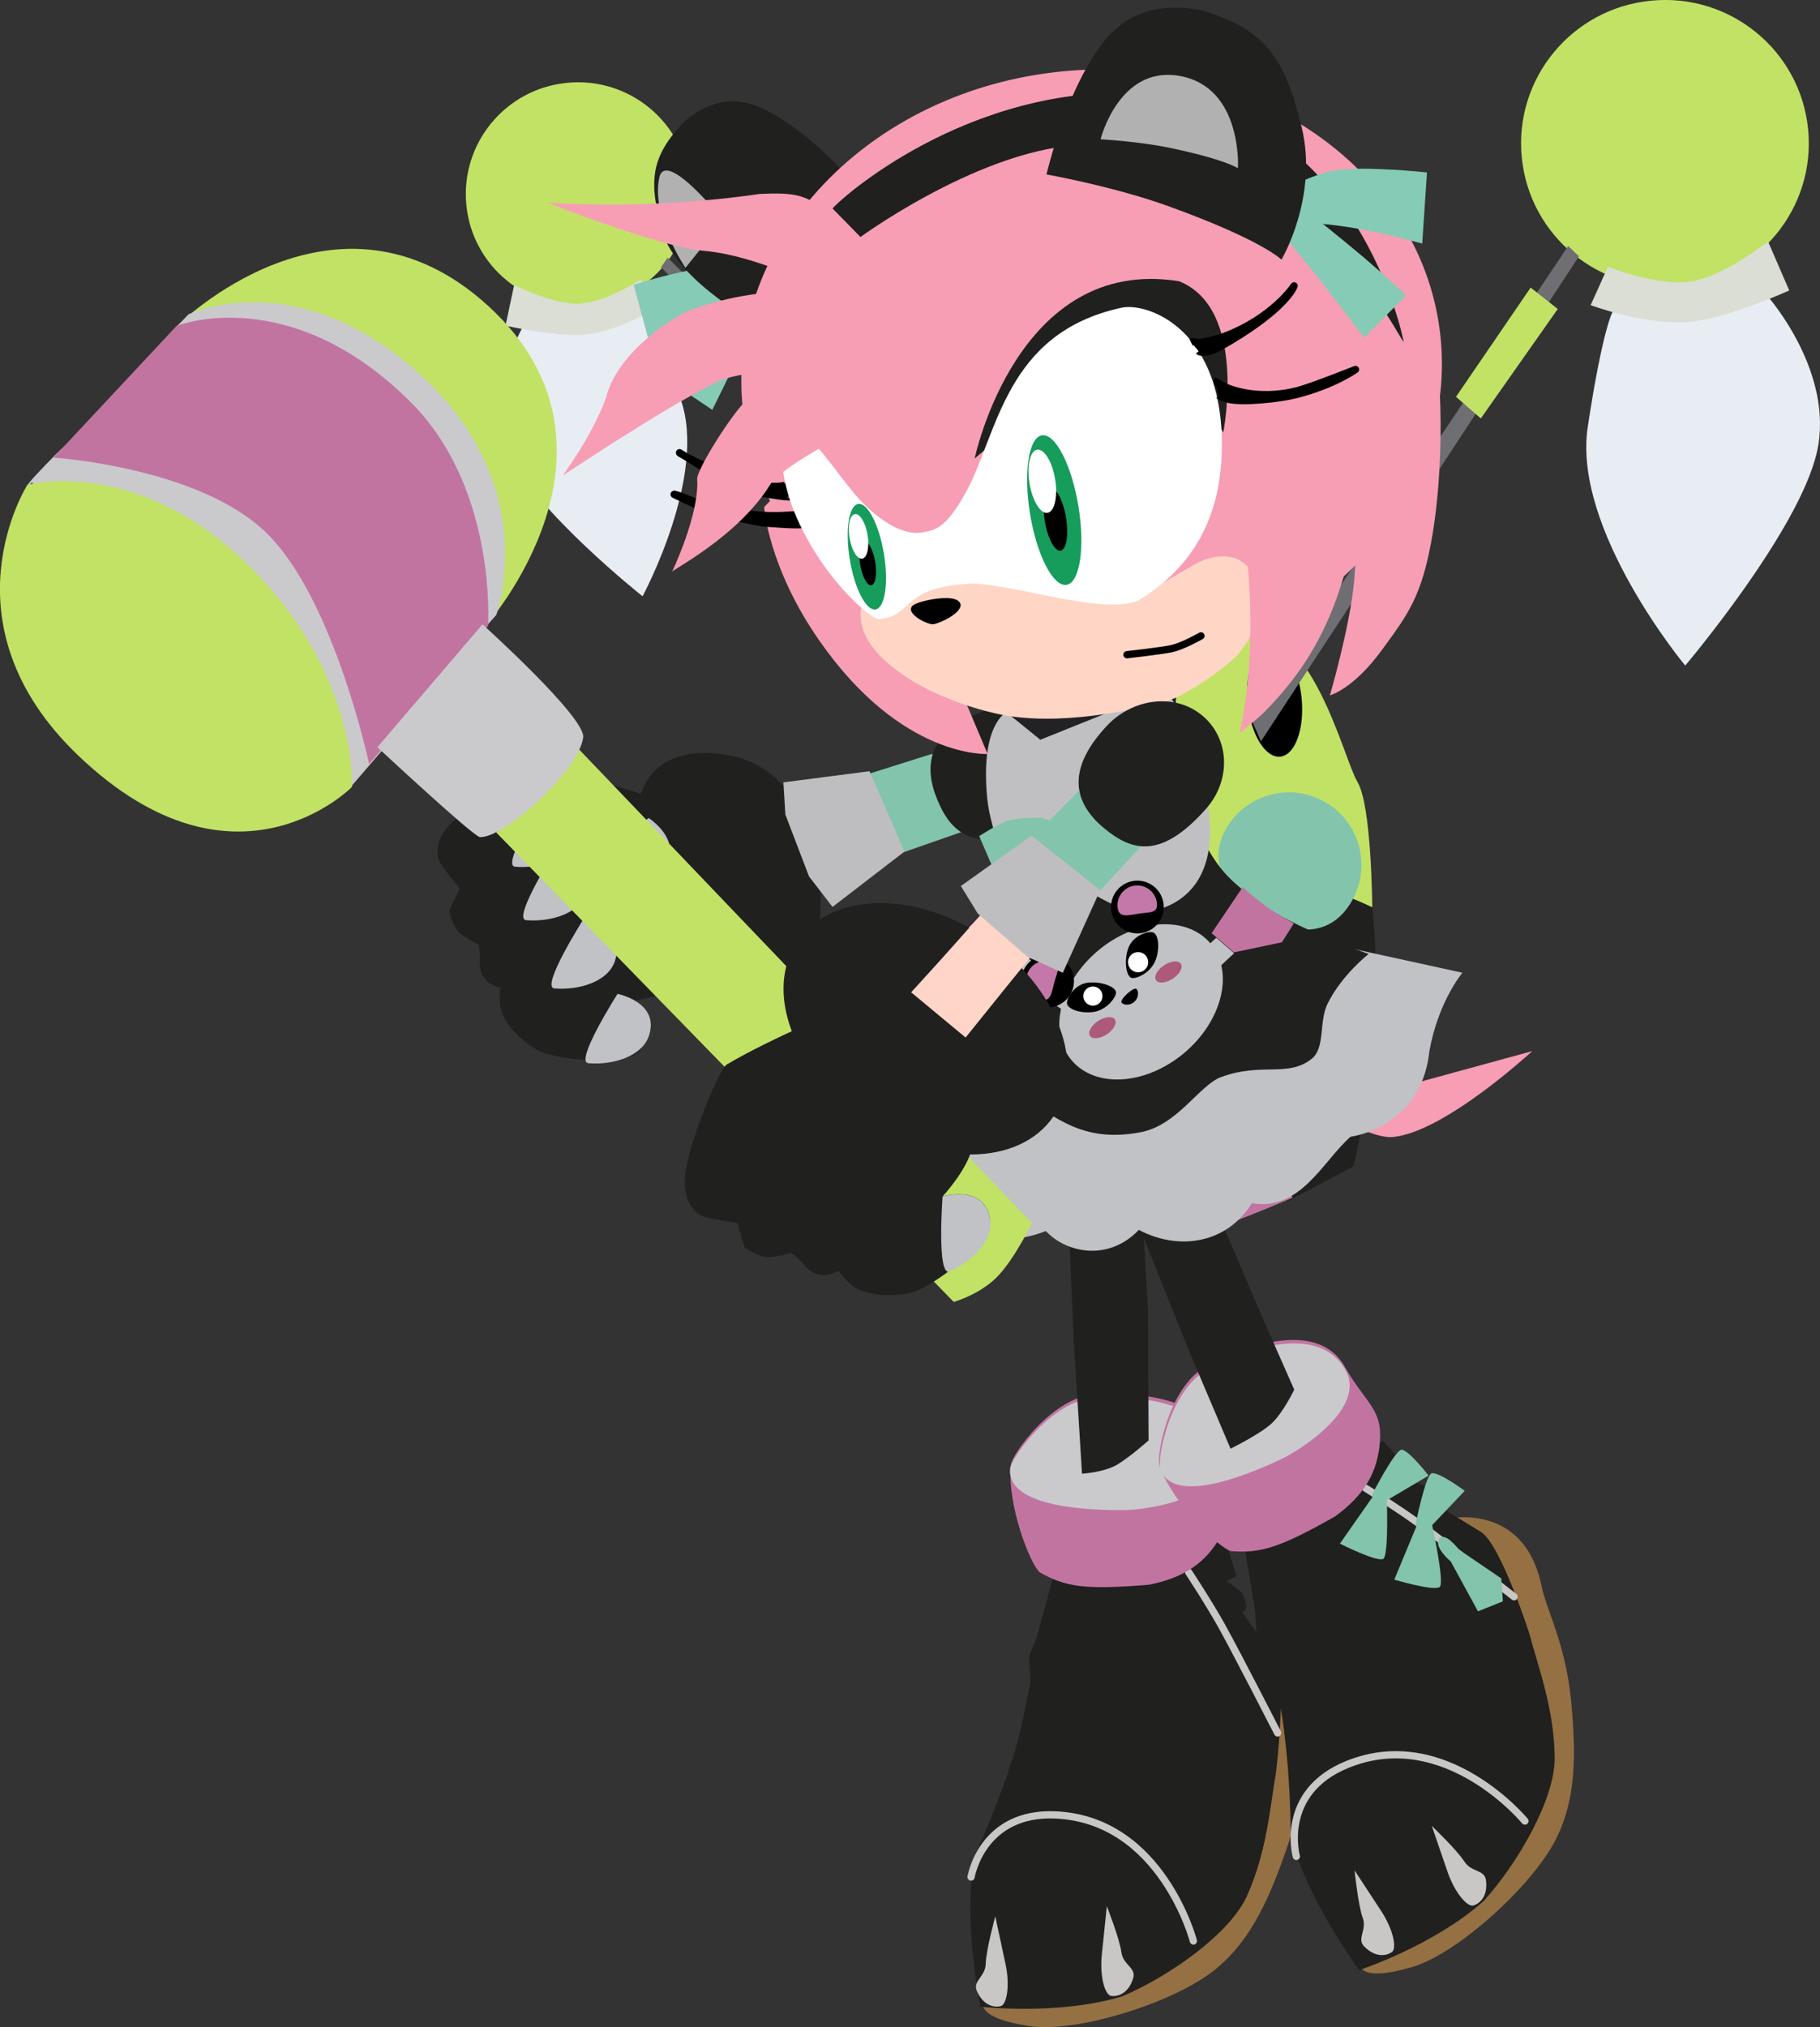 <svg version="1.1" xmlns="http://www.w3.org/2000/svg" xmlns:xlink="http://www.w3.org/1999/xlink" width="31.369" height="34.923" viewBox="0,0,31.369,34.923"><rect x="0" y="0" width="31.369" height="34.923" fill="#333333" stroke="none"/><g transform="translate(-221.611,-165.42)"><g data-paper-data="{&quot;isPaintingLayer&quot;:true}" fill-rule="nonzero" stroke-miterlimit="10" stroke-dasharray="" stroke-dashoffset="0" style="mix-blend-mode: normal"><g stroke-linejoin="miter"><path d="M239.835,199.854c0,0 1.956,-0.964 2.785,-1.596c0.672,-0.512 0.503,-4.695 0.503,-4.695c0,0 1.362,0.263 1.017,1.746c-0.097,0.417 -0.046,1.079 -0.36,1.98c-0.314,0.901 -0.667,1.698 -1.401,2.19c-0.735,0.493 -2.188,0.942 -2.975,0.852c-1.094,-0.152 -0.824,-0.476 -0.824,-0.476z" fill="#947043" stroke="none" stroke-width="0" stroke-linecap="butt"/><path d="M239.76,192.602l2.948,-0.72l0.215,0.689l-0.172,0.088c0,0 0.248,0.16 0.28,0.23c0.14,0.305 -0.01,0.299 -0.01,0.299c0,0 0.347,0.503 0.562,0.834c0.215,0.331 0.027,1.905 0.016,1.966c-0.094,0.523 -0.149,1.333 -0.498,2.099c-0.294,0.646 -1.328,1.375 -2.143,1.723c-1.11,0.337 -2.448,0.18 -2.448,0.18c0,0 -0.324,-1.568 -0.089,-2.614c0.405,-0.921 0.545,-1.362 0.677,-1.772c0.108,-0.333 0.277,-1.223 0.277,-1.223l-0.028,-0.421l0.133,-0.337z" fill="#20201f" stroke="none" stroke-width="0" stroke-linecap="butt"/><path d="M242.098,192.505c0,0 0.343,0.519 0.568,0.923c0.285,0.513 0.966,1.846 0.966,1.846" fill="none" stroke="#c8c7c6" stroke-width="0.125" stroke-linecap="round"/><path d="M242.647,190.444c0.065,0.741 0.281,0.931 0.017,1.418c-0.264,0.487 -0.655,0.742 -1.251,0.859c-1.095,0.09 -1.432,0.041 -1.882,-0.214c-0.164,-0.143 -0.562,-1.151 -0.498,-1.848c0.017,-0.183 0.717,-1.177 1.464,-1.221c0.746,-0.044 2.069,0.074 2.15,1.006z" fill="#c274a1" stroke="none" stroke-width="0" stroke-linecap="butt"/><path d="M242.635,190.505c0.065,0.741 -1.261,0.927 -1.647,0.93c-0.471,0.004 -2.031,-0.017 -1.967,-0.715c0.017,-0.183 0.717,-1.177 1.464,-1.221c0.746,-0.044 2.069,0.074 2.15,1.006z" fill="#cacacd" stroke="none" stroke-width="0" stroke-linecap="butt"/><path d="M240.938,199.048c0.03,0.229 0.262,0.269 0.204,0.453c-0.097,0.309 -0.32,0.315 -0.384,0.303c-0.101,-0.021 -0.196,-0.329 -0.156,-0.715c0.04,-0.386 0.086,-0.83 0.086,-0.83c0,0 0.22,0.559 0.25,0.789z" fill="#c8c7c6" stroke="none" stroke-width="0" stroke-linecap="butt"/><path d="M238.348,197.756c0,0 0.186,-1.131 1.465,-1.069c1.822,0.088 2.367,2.171 2.367,2.171" fill="none" stroke="#c8c7c6" stroke-width="0.125" stroke-linecap="round"/><path d="M238.766,198.436c0,0 0.094,0.436 0.175,0.816c0.082,0.38 0.021,0.696 -0.078,0.727c-0.062,0.02 -0.285,0.037 -0.415,-0.259c-0.077,-0.177 0.148,-0.242 0.153,-0.473c0.005,-0.231 0.164,-0.811 0.164,-0.811z" data-paper-data="{&quot;index&quot;:null}" fill="#c8c7c6" stroke="none" stroke-width="0" stroke-linecap="butt"/></g><path d="M241.2,184.53l0.197,3.458l0.011,2.246c0,0 -0.316,0.283 -0.542,0.418c-0.226,0.134 -0.606,0.156 -0.606,0.156l-0.142,-2.3l-0.165,-3.744z" fill="#20201f" stroke="none" stroke-width="0" stroke-linecap="butt" stroke-linejoin="miter"/><g stroke-linejoin="miter"><path d="M246.184,198.68c0,0 1.37,-1.696 1.857,-2.618c0.395,-0.747 -1.515,-4.472 -1.515,-4.472c0,0 1.347,-0.333 1.656,1.157c0.087,0.419 0.412,0.999 0.505,1.948c0.093,0.95 0.108,1.821 -0.352,2.576c-0.46,0.756 -1.59,1.773 -2.342,2.023c-1.056,0.322 -0.947,-0.086 -0.947,-0.086l1.138,-0.528z" fill="#947043" stroke="none" stroke-width="0" stroke-linecap="butt"/><path d="M243.071,192.131l2.373,-1.891l0.485,0.535l-0.119,0.152c0,0 0.292,0.041 0.351,0.091c0.255,0.219 0.117,0.275 0.117,0.275c0,0 0.526,0.31 0.86,0.52c0.334,0.21 0.825,1.718 0.84,1.777c0.134,0.514 0.424,1.272 0.429,2.114c0.004,0.709 -0.628,1.805 -1.222,2.464c-0.866,0.772 -2.146,1.192 -2.146,1.192c0,0 -0.952,-1.287 -1.179,-2.335c-0.019,-1.006 -0.078,-1.465 -0.13,-1.892c-0.042,-0.347 -0.263,-1.226 -0.263,-1.226l-0.202,-0.37l-0.021,-0.361z" fill="#20201f" stroke="none" stroke-width="0" stroke-linecap="butt"/><path d="M245.152,191.06c0,0 0.529,0.327 0.903,0.599c0.474,0.345 1.652,1.269 1.652,1.269" fill="none" stroke="#c8c7c6" stroke-width="0.125" stroke-linecap="round"/><path d="M244.785,188.959c0.37,0.645 0.646,0.727 0.611,1.28c-0.035,0.553 -0.283,0.948 -0.774,1.305c-0.956,0.541 -1.282,0.639 -1.798,0.597c-0.209,-0.061 -0.993,-0.808 -1.228,-1.468c-0.062,-0.173 0.157,-1.369 0.816,-1.723c0.659,-0.354 1.909,-0.801 2.374,0.01z" fill="#c274a1" stroke="none" stroke-width="0" stroke-linecap="butt"/><path d="M244.8,189.02c0.37,0.645 -0.755,1.371 -1.104,1.536c-0.426,0.202 -1.85,0.837 -2.085,0.177c-0.062,-0.173 0.157,-1.369 0.816,-1.723c0.659,-0.354 1.909,-0.801 2.374,0.01z" fill="#cacacd" stroke="none" stroke-width="0" stroke-linecap="butt"/><path d="M246.848,197.486c0.124,0.196 0.35,0.135 0.375,0.326c0.042,0.321 -0.158,0.421 -0.221,0.436c-0.101,0.024 -0.316,-0.216 -0.442,-0.583c-0.126,-0.367 -0.271,-0.789 -0.271,-0.789c0,0 0.435,0.415 0.558,0.61z" fill="#c8c7c6" stroke="none" stroke-width="0" stroke-linecap="butt"/><path d="M244.957,197.641c0,0 0.245,0.373 0.458,0.698c0.213,0.325 0.271,0.642 0.19,0.707c-0.051,0.041 -0.252,0.137 -0.48,-0.092c-0.136,-0.137 0.051,-0.279 -0.027,-0.496c-0.079,-0.218 -0.14,-0.815 -0.14,-0.815z" data-paper-data="{&quot;index&quot;:null}" fill="#c8c7c6" stroke="none" stroke-width="0" stroke-linecap="butt"/><path d="M243.954,197.401c0,0 -0.306,-1.104 0.881,-1.585c1.691,-0.685 3.059,0.976 3.059,0.976" fill="none" stroke="#c8c7c6" stroke-width="0.125" stroke-linecap="round"/><g fill="#83c4ac" stroke="none" stroke-width="0" stroke-linecap="butt"><path d="M245.449,192.278c-0.122,0.049 -0.744,-0.265 -0.744,-0.265l0.593,-0.847l0.214,0.023c0,0 0.041,1.047 -0.063,1.089z"/><path d="M245.773,190.395c0.131,0.018 0.461,0.446 0.461,0.446l-0.702,0.415l-0.281,-0.071c0,0 0.411,-0.805 0.522,-0.79z" data-paper-data="{&quot;index&quot;:null}"/><path d="M246.422,192.762c-0.112,0.07 -0.779,-0.129 -0.779,-0.129l0.389,-0.938l0.26,-0.016c0,0 0.226,1.023 0.131,1.082z"/><path d="M246.292,190.8c0.131,-0.019 0.565,0.303 0.565,0.303l-0.562,0.591l-0.29,0.009c0,0 0.176,-0.887 0.286,-0.903z" data-paper-data="{&quot;index&quot;:null}"/><path d="M247.085,193.179l-0.468,-0.857c0,0 -0.298,-0.248 -0.203,-0.39c0.096,-0.142 0.342,0.183 0.342,0.183l0.73,0.497l0.028,0.395z"/></g></g><path d="M241.886,184.651l1.486,3.472l0.546,1.237c0,0 -0.19,0.397 -0.391,0.583c-0.201,0.186 -0.707,0.434 -0.707,0.434l-0.707,-1.665l-1.544,-3.842z" fill="#20201f" stroke="none" stroke-width="0" stroke-linecap="butt" stroke-linejoin="miter"/><g stroke="none" stroke-width="0" stroke-linecap="butt" stroke-linejoin="miter"><path d="M231.17,178.676c0.833,0.171 2.172,0.658 2.172,0.658l0.441,2.415c0,0 -0.096,0.351 -0.553,0.678c-0.296,0.212 -0.897,0.263 -0.897,0.263c0,0 0.642,0.305 0.335,0.794c-0.197,0.314 -1.301,0.207 -1.677,0.077c-0.221,-0.077 -0.561,-0.343 -0.709,-0.646c-0.093,-0.191 -0.046,-0.48 -0.046,-0.48c0,0 -0.373,-0.05 -0.354,-0.451c0.006,-0.123 -0.021,-0.292 -0.021,-0.292c0,0 -0.255,-0.119 -0.357,-0.231c-0.102,-0.112 -0.152,-0.357 -0.152,-0.357l0.184,-0.377c0,0 -0.351,-0.412 -0.373,-0.521c-0.086,-0.427 0.316,-0.694 0.531,-0.838c0.393,-0.265 1.343,-0.717 1.475,-0.69z" fill="#20201f"/><path d="M236.217,179.077c0.81,-0.329 2.055,-0.775 3.167,-0.995c0.368,-0.073 0.502,0.088 0.56,0.286c0.086,0.295 -0.03,0.499 -0.315,0.594c-1.137,0.382 -2.124,0.736 -2.89,1.047c-0.467,0.19 -1.951,0.904 -1.951,0.904l-0.951,-0.955c0,0 1.223,-0.412 2.381,-0.882z" fill="#fed5c7"/><path d="M234.217,178.441c0.92,0.187 1.438,1.092 1.526,2.156c0.087,1.064 -0.266,2.216 -1.184,2.003c-0.918,-0.213 -1.87,-1.349 -1.98,-2.691c-0.11,-1.342 0.718,-1.655 1.638,-1.468z" fill="#20201f"/><path d="M232.255,182.542c0,0 0.728,0.143 0.543,0.716c-0.118,0.368 -0.633,0.514 -1.047,0.478c-0.243,-0.021 0.504,-1.195 0.504,-1.195z" fill="#c0c2c6"/><path d="M231.669,181.254c0,0 0.728,0.143 0.543,0.716c-0.118,0.368 -0.633,0.514 -1.047,0.478c-0.243,-0.021 0.504,-1.195 0.504,-1.195z" fill="#c0c2c6"/><path d="M231.182,180.078c0,0 0.728,0.143 0.543,0.716c-0.118,0.368 -0.633,0.514 -1.047,0.478c-0.243,-0.021 0.504,-1.195 0.504,-1.195z" fill="#c0c2c6"/><path d="M232.792,179.513c0,0 0.625,0.4 0.243,0.865c-0.245,0.299 -0.777,0.247 -1.149,0.062c-0.219,-0.109 0.906,-0.928 0.906,-0.928z" fill="#c0c2c6"/><path d="M230.991,179.157c0,0 0.728,0.143 0.543,0.716c-0.118,0.368 -0.633,0.514 -1.047,0.478c-0.243,-0.021 0.504,-1.195 0.504,-1.195z" fill="#c0c2c6"/><g><path d="M236.582,178.752l1.093,-0.345l0.572,1.324l-1.077,0.376z" fill="#83c4ac"/><path d="M238.626,177.651c0.624,-0.215 1.308,0.045 1.541,0.614c0.233,0.57 -0.079,1.218 -0.698,1.449c-1.099,0.41 -1.475,0.042 -1.707,-0.528c-0.233,-0.57 -0.177,-1.177 0.864,-1.535z" fill="#20201f"/><path d="M235.114,178.898l1.483,-0.192l0.604,1.384l-1.241,0.954l-0.405,-0.525l-0.408,-1.067z" fill="#bebec0"/></g></g><g data-paper-data="{&quot;index&quot;:null}" stroke-width="0" stroke-linecap="butt" stroke-linejoin="miter"><g data-paper-data="{&quot;index&quot;:null}"><path d="M229.649,168.954c-0.105,-1.058 0.67,-2.002 1.733,-2.107c1.062,-0.106 2.008,0.667 2.114,1.725c0.105,1.058 -0.67,2.002 -1.733,2.107c-1.062,0.106 -2.009,-0.667 -2.114,-1.725z" fill="#c2e266" stroke="none"/><path d="M230.376,169.52c-0.065,-0.654 0.414,-1.237 1.07,-1.302c0.656,-0.065 1.241,0.412 1.306,1.066c0.065,0.654 -0.414,1.237 -1.07,1.302c-0.656,0.065 -1.241,-0.412 -1.306,-1.066z" fill="#c2e266" stroke="#000000"/><path d="M230.387,173.228c-0.445,-0.994 0.229,-2.164 0.229,-2.164l2.091,-0.223c0,0 0.173,0.187 0.632,1.45c0.477,1.311 -0.653,3.401 -0.653,3.401c0,0 -1.855,-1.469 -2.3,-2.464z" fill="#e8edf4" stroke="#000000"/><path d="M231.714,171.181c-0.509,0.053 -1.39,-0.151 -1.39,-0.151l0.149,-0.7c0,0 0.665,0.34 1.12,0.321c0.454,-0.019 1.057,-0.413 1.057,-0.413l0.329,0.46c0,0 -0.684,0.423 -1.265,0.484z" fill="#dbded5" stroke="#000000"/></g><g data-paper-data="{&quot;index&quot;:null}" stroke="none"><path d="M238.113,174.315c0.2,-0.02 0.396,0.301 0.437,0.716c0.041,0.416 -0.087,0.769 -0.288,0.788c-0.2,0.02 -0.396,-0.301 -0.437,-0.716c-0.041,-0.416 0.087,-0.769 0.288,-0.788z" fill="#000000"/><path d="M240.034,179.424c0.209,-0.021 0.92,0.818 0.938,1.001c0.018,0.183 -0.213,1.419 -0.421,1.44c-0.209,0.021 -1.287,-0.206 -1.287,-0.206c0,0 0.561,-2.214 0.769,-2.234z" fill="#807d5a"/><path d="M233.003,170.023l0.116,-0.164l5.427,5.387l-0.07,0.321z" fill="#6e6e73"/><path d="M234.995,171.547l-0.27,0.351l-1.303,-1.238l0.3,-0.354z" fill="#c2e266"/></g></g><g stroke-width="0" stroke-linecap="butt" stroke-linejoin="miter"><g data-paper-data="{&quot;index&quot;:null}"><path d="M250.552,170.348c-1.363,0.136 -2.577,-0.855 -2.712,-2.213c-0.135,-1.358 0.86,-2.568 2.223,-2.703c1.363,-0.136 2.577,0.855 2.712,2.213c0.135,1.358 -0.86,2.568 -2.223,2.703z" fill="#c2e266" stroke="none"/><path d="M250.63,170.21c-0.842,0.084 -1.592,-0.528 -1.675,-1.367c-0.083,-0.839 0.531,-1.586 1.373,-1.67c0.842,-0.084 1.592,0.528 1.675,1.367c0.083,0.839 -0.531,1.586 -1.373,1.67z" fill="#c2e266" stroke="#000000"/><path d="M252.927,173.206c-0.308,1.363 -2.27,3.68 -2.27,3.68c0,0 -1.949,-2.342 -1.68,-4.112c0.259,-1.705 0.429,-1.983 0.429,-1.983l2.687,-0.248c0,0 1.143,1.301 0.834,2.664z" fill="#e8edf4" stroke="#000000"/><path d="M250.74,170.966c-0.746,0.071 -1.713,-0.289 -1.713,-0.289l0.298,-0.661c0,0 0.857,0.344 1.433,0.253c0.576,-0.091 1.327,-0.687 1.327,-0.687l0.365,0.842c0,0 -1.058,0.479 -1.711,0.542z" fill="#dbded5" stroke="#000000"/></g><g data-paper-data="{&quot;index&quot;:null}" stroke="none"><path d="M245.007,178.89c0.247,0.402 0.256,2.178 0.256,2.178l-3.098,0.328c0,0 -1.138,-1.182 -0.961,-2.631c0.13,-1.065 1.54,-2.509 1.739,-2.535c1.281,-0.166 1.818,2.259 2.065,2.66z" fill="#c2e266"/><path d="M244.045,177.444c0.053,0.533 -0.112,0.986 -0.369,1.011c-0.257,0.026 -0.508,-0.386 -0.561,-0.919c-0.053,-0.533 0.112,-0.986 0.369,-1.011c0.257,-0.026 0.508,0.386 0.561,0.919z" fill="#000000"/><path d="M245.327,183.256c-0.063,0.858 -0.389,2.257 -0.389,2.257l-1.127,0.597c0,0 -1.478,-0.43 -1.528,-1.2c-0.025,-0.382 -0.115,-3.376 -0.115,-3.376l1.147,-0.903c0,0 0.606,-0.008 0.979,0.062c0.373,0.071 0.971,0.358 0.971,0.358c0,0 0.125,1.345 0.063,2.203z" fill="#20201f"/><path d="M243.891,186.053c0,0 -1.298,0.558 -1.566,0.585c-0.268,0.027 -0.87,-1.47 -0.894,-1.705c-0.023,-0.235 0.66,-1.469 0.927,-1.496c0.268,-0.027 1.532,2.616 1.532,2.616z" fill="#c274a1"/><path d="M243.344,178.192l-0.169,-0.386l5.464,-8.147l0.187,0.176z" fill="#6e6e73"/><path d="M247.993,170.374l0.467,0.369l-1.326,1.886l-0.428,-0.373z" fill="#c2e266"/></g></g><g stroke="none" stroke-width="0" stroke-linecap="butt" stroke-linejoin="miter"><path d="M241.656,182.673l1.317,-0.198l2.534,1.74l2.513,-0.687c0,0 -1.514,1.402 -2.406,1.48c-0.82,0.072 -3.958,-2.335 -3.958,-2.335z" fill="#f79db4"/><path d="M242.749,179.686c0.351,-0.595 1.117,-0.793 1.712,-0.442c0.595,0.351 0.793,1.117 0.442,1.712c-0.351,0.595 -0.949,0.588 -1.544,0.237c-0.595,-0.351 -0.961,-0.912 -0.61,-1.506z" fill="#83c4ac"/><path d="M236.634,182.586c0,0 0.65,0.145 1.015,0.623c0.515,0.674 1.021,1.029 3.432,0.87c2.15,-0.141 2.619,-1.017 3.061,-1.507c0.536,-0.595 0.786,-0.807 0.786,-0.807l1.889,0.413c0,0 -0.416,0.492 -0.57,1.352c-0.096,0.941 -0.765,1.373 -1.36,1.474c-0.481,0.427 -0.861,1.284 -1.7,1.145c-0.427,0.691 -1.251,0.827 -1.947,0.459c-0.528,0.551 -1.254,0.395 -1.603,0.02c-0.876,0.341 -1.552,-0.008 -1.849,-0.492c-0.977,-0.047 -1.558,-0.787 -1.752,-1.519c-0.951,-0.357 -1.264,-1.245 -1.264,-1.245z" fill="#c0c2c6"/><path d="M239.182,177.763l0.362,-0.074l2.337,-0.252c0,0 -0.093,1.425 0.304,2.163c0.397,0.738 0.475,0.879 1.101,1.348c0.626,0.468 1.915,0.906 1.915,0.906c0,0 -0.456,0.353 -0.706,0.852c-0.157,0.312 -0.036,0.768 -0.28,0.958c-0.413,0.323 -0.861,0.052 -1.56,0.312c-0.374,0.139 -0.749,0.831 -1.388,0.95c-1.142,0.213 -1.541,-0.399 -2.25,-0.698c-0.331,-0.14 -0.887,0.286 -1.333,-0.01c-0.335,-0.223 -0.112,-0.625 -0.293,-0.874c-0.305,-0.418 -0.888,-0.646 -0.888,-0.646c0,0 0.536,-0.398 1.188,-0.848c0.651,-0.45 1.292,-1.131 1.292,-1.131c0,0 -0.007,-0.894 0.032,-1.53c0.039,-0.636 0.167,-1.427 0.167,-1.427z" fill="#20201f"/><path d="M242.878,181.827l-0.384,-0.331l0.535,-0.793c0,0 0.113,0.103 0.328,0.274c0.194,0.154 0.553,0.351 0.553,0.351l-0.204,0.325z" data-paper-data="{&quot;index&quot;:null}" fill="#c274a1"/><path d="M241.773,182.323l0.801,-0.748l0.308,0.267l-0.712,0.66z" data-paper-data="{&quot;index&quot;:null}" fill="#c0c2c6"/><path d="M238.03,182.09l-0.234,-0.304c0,0 0.339,-0.229 0.518,-0.401c0.198,-0.19 0.301,-0.303 0.301,-0.303l0.607,0.74l-0.351,0.366z" fill="#c274a1"/><path d="M240.071,182.916l-1.174,-0.794l0.282,-0.295l1.271,0.874z" fill="#c0c2c6"/><path d="M242.407,179.145c0.374,1.971 -1.102,2.03 -1.281,1.987c-0.174,-0.042 -0.625,-0.254 -0.887,-0.455c-0.267,-0.205 -0.74,-0.76 -0.74,-0.76l-0.406,0.728c0,0 -0.408,-0.854 -0.467,-1.475c-0.132,-1.406 0.414,-1.524 0.414,-1.524l2.61,-0.328c0,0 0.451,0.212 0.758,1.827z" fill="#c0c0c3"/><path d="M239.542,178.164l-0.62,-0.502l1.986,-0.047z" fill="#222225"/><g><g><path d="M240.078,183.682c-0.408,-0.488 -0.201,-1.333 0.461,-1.887c0.663,-0.554 1.531,-0.607 1.939,-0.118c0.408,0.488 0.201,1.333 -0.461,1.887c-0.663,0.554 -1.531,0.607 -1.939,0.118z" fill="#c0c2c6"/><path d="M240.838,180.791c0.141,-0.208 0.423,-0.262 0.631,-0.122c0.208,0.141 0.262,0.423 0.122,0.631c-0.141,0.208 -0.423,0.262 -0.631,0.122c-0.208,-0.141 -0.262,-0.423 -0.122,-0.631z" fill="#000000"/><path d="M240.875,181.06c-0.025,-0.187 0.106,-0.358 0.292,-0.383c0.187,-0.025 0.358,0.106 0.383,0.292c0.025,0.187 -0.113,0.163 -0.299,0.189c-0.187,0.025 -0.351,0.089 -0.376,-0.098z" fill="#c478a9"/><path d="M239.284,182.565c-0.135,-0.212 -0.072,-0.492 0.14,-0.627c0.212,-0.135 0.492,-0.072 0.627,0.14c0.135,0.212 0.072,0.492 -0.14,0.627c-0.212,0.135 -0.492,0.072 -0.627,-0.14z" fill="#000000"/><path d="M239.546,182.639c-0.181,-0.051 -0.286,-0.24 -0.235,-0.421c0.051,-0.181 0.24,-0.286 0.421,-0.235c0.181,0.051 0.105,0.168 0.054,0.35c-0.051,0.181 -0.058,0.358 -0.239,0.306z" fill="#c478a9"/><path d="M240.001,182.707c-0.009,-0.086 0.128,-0.335 0.369,-0.359c0.242,-0.024 0.468,0.079 0.476,0.164c0.009,0.086 -0.166,0.32 -0.407,0.344c-0.242,0.024 -0.43,-0.064 -0.438,-0.15z" fill="#000000"/><path d="M241.484,181.483c0.082,0.027 0.127,0.23 0.051,0.46c-0.076,0.231 -0.342,0.35 -0.424,0.323c-0.082,-0.027 -0.133,-0.27 -0.057,-0.501c0.076,-0.231 0.348,-0.31 0.43,-0.283z" data-paper-data="{&quot;index&quot;:null}" fill="#000000"/><path d="M240.284,182.596c-0.009,-0.091 0.057,-0.171 0.148,-0.18c0.091,-0.009 0.171,0.057 0.18,0.148c0.009,0.091 -0.057,0.171 -0.148,0.18c-0.091,0.009 -0.171,-0.057 -0.18,-0.148z" fill="#ffffff"/><path d="M241.054,182.013c-0.01,-0.096 0.06,-0.181 0.156,-0.19c0.096,-0.01 0.181,0.06 0.19,0.156c0.01,0.096 -0.06,0.181 -0.156,0.19c-0.096,0.01 -0.181,-0.06 -0.19,-0.156z" fill="#ffffff"/></g><path d="M241.199,182.458c0.044,0.048 0.036,0.154 -0.035,0.219c-0.071,0.065 -0.177,0.065 -0.221,0.017c-0.044,-0.048 0.212,-0.284 0.256,-0.235z" fill="#000000"/><path d="M240.826,182.983c0.042,0.063 -0.02,0.178 -0.138,0.256c-0.118,0.078 -0.248,0.09 -0.29,0.027c-0.042,-0.063 0.02,-0.178 0.138,-0.256c0.118,-0.078 0.248,-0.09 0.29,-0.027z" fill="#ad597c"/><path d="M241.964,182.023c0.042,0.063 -0.02,0.178 -0.138,0.256c-0.118,0.078 -0.248,0.09 -0.29,0.027c-0.042,-0.063 0.02,-0.178 0.138,-0.256c0.118,-0.078 0.248,-0.09 0.29,-0.027z" fill="#ad597c"/></g><g fill="#83c4ac"><path d="M238.74,180.408l-0.252,-0.584c0,0 0.329,-0.217 0.518,-0.272c0.174,-0.05 0.576,-0.045 0.576,-0.045l0.098,0.177c0,0 -0.276,0.189 -0.441,0.316c-0.147,0.113 -0.5,0.409 -0.5,0.409z"/><path d="M240.181,180.202c-0.153,-0.141 -0.521,-0.503 -0.521,-0.503l-0.132,-0.197c0,0 0.755,0.209 0.924,0.274c0.184,0.071 0.493,0.316 0.493,0.316l-0.301,0.561c0,0 -0.327,-0.325 -0.463,-0.451z" data-paper-data="{&quot;index&quot;:null}"/><path d="M239.394,181.15c0,0 -0.047,-0.463 -0.05,-0.761c-0.004,-0.298 0.034,-0.621 0.034,-0.621l0.277,-0.054c0,0 -0.008,0.485 0.006,0.795c0.014,0.31 0.07,0.917 0.07,0.917z"/><path d="M239.923,181.473c0,0 -0.08,-0.631 -0.127,-0.938c-0.048,-0.307 -0.174,-0.873 -0.174,-0.873l0.245,0.029c0,0 0.145,0.493 0.2,0.786c0.055,0.292 0.101,0.756 0.101,0.756z" data-paper-data="{&quot;index&quot;:null}"/></g></g><g stroke-width="0" stroke-linecap="butt" stroke-linejoin="miter"><path d="M227.234,173.991c1.58,1.475 1.037,4.272 1.037,4.272l-0.624,0.725c0,0 -0.228,-0.866 -1.936,-3.114c-1.653,-0.916 -3.551,-2.139 -3.551,-2.139c0,0 -0.273,0.222 0.232,-0.302c0.505,-0.524 0.355,-0.304 0.355,-0.304c0,0 2.272,-1.208 4.488,0.861z" fill="#cacacd" stroke="none"/><path d="M222.085,173.771c0,0 1.82,-0.49 3.705,1.289c2.002,1.889 1.887,3.917 1.887,3.917c0,0 -2.003,2.041 -4.706,-0.53c-2.408,-2.291 -0.887,-4.676 -0.887,-4.676z" fill="#c2e266" stroke="#000000"/><path d="M229.99,176.194l-5.334,-5.153c0,0 2.748,-2.757 5.377,-0.344c2.668,2.448 -0.044,5.497 -0.044,5.497z" fill="#c2e266" stroke="none"/><path d="M229.934,176.274l-1.569,-3.882l-3.699,-1.351l0.191,-0.204c0,0 1.87,-0.902 4.004,1.043c2.108,1.925 1.305,4.132 1.305,4.132z" fill="#cacacd" stroke="none"/><path d="M228.691,172.349c1.492,1.49 1.332,3.853 1.332,3.853l-2.05,2.381c0,0 -0.605,-2.852 -1.774,-3.986c-1.169,-1.134 -3.666,-1.293 -3.666,-1.293l2.122,-2.27c0,0 1.942,-0.776 4.036,1.315z" fill="#c274a1" stroke="none"/><path d="M230.163,179.761c0,0 0.518,-0.388 0.805,-0.676c0.288,-0.288 0.623,-0.755 0.623,-0.755l7.806,8.16c0,0 -0.299,0.623 -0.604,0.931c-0.305,0.307 -0.744,0.428 -0.744,0.428l-7.885,-8.087z" fill="#c2e266" stroke="none"/><path d="M228.116,178.293l1.811,-2.117c0,0 1.787,1.609 1.736,1.951c-0.086,0.579 -1.366,1.738 -1.781,1.714c-0.109,-0.006 -1.766,-1.548 -1.766,-1.548z" fill="#cacacd" stroke="none"/></g><g><g data-paper-data="{&quot;index&quot;:null}" fill="#86cbb6" stroke="none" stroke-width="0" stroke-linecap="butt" stroke-linejoin="miter"><path d="M233.763,170.888c-0.452,0.169 -0.962,0.429 -0.962,0.429l-0.269,-0.991c0,0 0.864,-0.274 1.297,-0.29c0.433,-0.017 1.228,0.267 1.228,0.267l-0.582,0.373c0,0 -0.262,0.043 -0.714,0.212z"/><path d="M233.174,172.001c0,0 0.313,-0.429 0.497,-0.66c0.229,-0.289 0.772,-0.939 0.772,-0.939l0.581,-0.134c0,0 -0.575,1.069 -0.746,1.419c-0.124,0.254 -0.39,0.794 -0.39,0.794z"/></g><g stroke="none" stroke-width="0" stroke-linecap="butt" stroke-linejoin="miter"><path d="M233.405,167.513c0.655,-0.545 1.166,-0.348 1.6,-0.09c0.567,0.333 1.118,0.929 1.118,0.929c0,0 -0.698,0.732 -0.957,1.257c-0.259,0.525 -0.384,1.46 -0.384,1.46c0,0 -1.504,-0.78 -1.752,-1.656c-0.248,-0.876 -0.205,-1.29 0.376,-1.9z" data-paper-data="{&quot;index&quot;:null}" fill="#20201f"/><path d="M232.973,168.485c0.108,-0.523 1.106,0.735 1.106,0.735l-0.654,0.814c0,0 -0.593,-0.872 -0.452,-1.549z" data-paper-data="{&quot;index&quot;:null}" fill="#b2b1b2"/></g><path d="M239.91,166.651c3.322,-0.33 6.246,1.724 6.531,4.589c0.285,2.865 -2.177,5.455 -5.499,5.785c-3.322,0.33 -6.246,-1.724 -6.531,-4.589c-0.285,-2.865 2.177,-5.455 5.499,-5.785z" fill="#f79eb4" stroke="none" stroke-width="0" stroke-linecap="butt" stroke-linejoin="miter"/><path d="M235.297,173.618c-0,-0.001 0.312,1.142 0.781,1.746c0.469,0.604 2.184,2.166 2.184,2.166l0.371,0.879c0,0 -1.478,0.089 -2.898,-1.95c-0.884,-1.263 -0.96,-2.321 -0.952,-2.305" fill="#f79eb4" stroke="#f89db5" stroke-width="0" stroke-linecap="butt" stroke-linejoin="round"/><g fill="#ffd5c5" stroke="none" stroke-width="1" stroke-linecap="round" stroke-linejoin="round"><path d="M236.452,175.91c0.007,-0.059 0.113,0.048 0.159,0.085c0.29,0.228 0.554,-0.096 0.735,-0.269c0.139,-0.133 0.38,-0.22 0.567,-0.241c0.903,-0.091 2.698,0.324 3.011,0.306c0.292,-0.017 1.09,-0.567 1.388,-0.703c0.306,-0.139 0.585,-0.066 0.637,-0.033c0.109,0.068 0.873,0.494 0.02,1.616c-0.118,0.156 -0.904,0.765 -1.369,0.867c-0.39,0.086 -1.744,0.42 -2.82,0.175c-0.857,-0.195 -1.401,-0.535 -1.47,-0.579c-0.424,-0.267 -0.925,-0.68 -0.86,-1.224z"/><path d=""/></g><g fill="#000000" stroke="#000000" stroke-width="0.125" stroke-linecap="butt" stroke-linejoin="round"><path d="M235.422,174.454c0.006,0.024 -0.635,-0.019 -0.715,-0.034c-0.362,-0.066 -0.671,-0.145 -1.017,-0.271c-0.111,-0.04 -0.48,-0.22 -0.474,-0.219c0.167,0.038 0.323,0.128 0.489,0.173c0.277,0.075 0.56,0.126 0.844,0.174c0.448,0.059 0.74,-0 0.804,0.014"/><path d="M235.242,173.978c0.006,0.022 -0.624,-0.055 -0.933,-0.185c-0.31,-0.13 -1,-0.59 -0.992,-0.577c0.022,0.035 0.633,0.338 1.067,0.482c0.434,0.145 0.762,0.1 0.785,0.072"/></g><g fill="#000000" stroke="none" stroke-width="1" stroke-linecap="round" stroke-linejoin="round"><path d="M237.707,176.173c-0.109,0.018 -0.51,-0.19 -0.364,-0.321c0.084,-0.076 0.605,-0.186 0.764,-0.093c0.209,0.122 -0.166,0.355 -0.4,0.414z"/><path d=""/></g><path d="M244.93,171.837c0.024,0.011 0.091,2.305 -0.004,2.84c-0.143,0.803 -0.425,1.581 -0.89,2.254c-0.198,0.286 -0.409,0.527 -0.65,0.773c-0.078,0.08 -0.411,0.348 -0.411,0.348c0,0 0.279,-1.061 0.156,-2.715c-0.066,-0.878 -0.378,-2.806 -0.352,-2.755" fill="#f79eb4" stroke="#f89db5" stroke-width="0" stroke-linecap="butt" stroke-linejoin="round"/><path d="M246.237,171.034c0.214,0.34 0.297,2.207 0.064,3.596c-0.179,1.07 -0.429,1.379 -0.868,1.982c-0.497,0.684 -0.9,0.787 -0.9,0.787c0,0 0.35,-1.196 0.419,-1.985c0.069,-0.789 0.085,-3.605 0.069,-3.618" fill="#f79eb4" stroke="#f89db5" stroke-width="0" stroke-linecap="butt" stroke-linejoin="round"/><g stroke="none" stroke-width="1" stroke-linecap="round" stroke-linejoin="round"><path d="M235.961,169.012c0.088,-0.127 2.309,-2.147 5.333,-1.987c3.742,0.236 4.513,4.283 4.51,4.283c-0.038,-0.005 -0.782,-1.508 -1.803,-2.098c-1.323,-0.765 -2.09,-1.21 -3.467,-1.291c-1.747,-0.103 -4.004,1.519 -4.092,1.584" fill="#20201f"/><path d="" fill="#ee1a40"/></g><path d="M236.154,171.789c-0.032,-0.021 -1.659,-0.053 -2.202,0.218c-0.995,0.496 -2.613,1.595 -2.636,1.6c-0.016,0.003 0.49,-0.639 0.744,-1.347c0.19,-0.769 1.164,-1.397 1.472,-1.507c1.73,-0.61 2.733,-0.107 2.708,-0.123" fill="#f79eb4" stroke="#f89db5" stroke-width="0" stroke-linecap="butt" stroke-linejoin="round"/><path d="M236.232,170.633c-0.112,-0.073 -1.445,-0.801 -2.497,-0.893c-0.759,-0.066 -2.701,-0.833 -2.701,-0.833c0,0 1.635,0.149 3.673,-0.146c0.605,-0.029 0.779,0.024 1.083,0.248c0.305,0.224 1.28,1.494 1.297,1.575" fill="#f79eb4" stroke="#f89db5" stroke-width="0" stroke-linecap="butt" stroke-linejoin="round"/><path d="M241.188,171.361c-0.605,0.06 -2.778,1.959 -2.778,1.959c0,0 0.729,-3.505 3.523,-3.055c1.187,0.473 0.762,2.604 0.762,2.604c0,0 -0.902,-1.568 -1.507,-1.508z" data-paper-data="{&quot;index&quot;:null}" fill="#20201f" stroke="none" stroke-width="0" stroke-linecap="butt" stroke-linejoin="miter"/><path d="M238.259,173.902c0.552,-1.011 0.67,-2.745 2.683,-3.181c0.437,-0.095 1.797,0.357 1.726,2.517c-0.024,0.719 -0.24,1.818 -1.447,2.531c-0.631,0.257 -2.235,-0.323 -2.911,-0.291c-1.187,0.057 -0.963,0.571 -1.548,0.607c-0.146,0.009 -1.054,-0.766 -1.502,-1.95c-0.211,-0.558 -0.249,-1.4 -0.181,-1.407c0.447,-0.041 0.921,0.848 1.376,1.328c0.319,0.336 0.727,0.598 1.06,0.535c0.194,-0.037 0.392,-0.047 0.744,-0.691z" fill="#ffffff" stroke="none" stroke-width="0" stroke-linecap="butt" stroke-linejoin="miter"/><path d="M236.311,172.8c-0.106,0.095 -1.232,0.661 -1.425,0.968c-0.568,0.916 -1.733,1.487 -1.695,1.508c0.002,0.001 0.472,-0.984 0.437,-1.593c-0.032,-0.148 0.655,-1.233 0.886,-1.4c0.806,-0.581 1.749,-0.444 1.712,-0.41" fill="#f79eb4" stroke="#f89db5" stroke-width="0" stroke-linecap="butt" stroke-linejoin="round"/><g fill="#000000" stroke="#000000" stroke-width="0.125" stroke-linecap="butt" stroke-linejoin="round"><path d="M242.139,171.316c0.047,-0.023 0.091,0.008 0.138,0.006c0.049,-0.002 0.271,-0.046 0.435,-0.107c0.841,-0.316 1.204,-0.871 1.204,-0.871c0,0 -0.117,0.395 -1.281,1.054c-0.181,0.103 -0.335,0.105 -0.363,0.072"/><path d="M242.54,171.987c0.034,0 0.1,0.053 0.131,0.071c0.07,0.041 0.586,0.278 1.313,0.089c0.241,-0.064 0.99,-0.362 0.99,-0.362c0,0 -0.359,0.265 -1.031,0.435c-0.282,0.071 -0.898,0.136 -1.148,0.081c-0.135,-0.03 -0.175,-0.069 -0.175,-0.069"/></g><g stroke="none" stroke-linecap="butt" stroke-linejoin="miter"><path d="M240.198,174.139c0.117,0.711 0.026,1.318 -0.204,1.356c-0.23,0.038 -0.512,-0.508 -0.629,-1.219c-0.117,-0.711 -0.026,-1.318 0.204,-1.356c0.23,-0.038 0.512,0.508 0.629,1.219z" fill="#169c5b" stroke-width="NaN"/><path d="M239.985,174.338c0.049,0.297 0.007,0.551 -0.094,0.568c-0.101,0.017 -0.223,-0.211 -0.272,-0.508c-0.049,-0.297 -0.007,-0.551 0.094,-0.568c0.101,-0.017 0.223,0.211 0.272,0.508z" fill="#000000" stroke-width="0"/><path d="M239.797,173.675c0.05,0.3 -0.009,0.56 -0.131,0.58c-0.122,0.02 -0.261,-0.207 -0.311,-0.508c-0.05,-0.3 0.009,-0.56 0.131,-0.58c0.122,-0.02 0.261,0.207 0.311,0.508z" fill="#ffffff" stroke-width="0"/></g><g stroke="none" stroke-linecap="butt" stroke-linejoin="miter"><path d="M236.846,174.962c0.083,0.501 0.018,0.93 -0.144,0.957c-0.162,0.027 -0.361,-0.358 -0.444,-0.86c-0.083,-0.501 -0.018,-0.93 0.144,-0.957c0.162,-0.027 0.361,0.358 0.444,0.86z" fill="#169c5b" stroke-width="NaN"/><path d="M236.696,175.102c0.035,0.209 0.005,0.389 -0.067,0.401c-0.071,0.012 -0.157,-0.148 -0.192,-0.358c-0.035,-0.209 -0.005,-0.389 0.067,-0.401c0.071,-0.012 0.157,0.148 0.192,0.358z" fill="#000000" stroke-width="0"/><path d="M236.564,174.635c0.035,0.212 -0.006,0.395 -0.092,0.409c-0.086,0.014 -0.184,-0.146 -0.219,-0.358c-0.035,-0.212 0.006,-0.395 0.092,-0.409c0.086,-0.014 0.184,0.146 0.219,0.358z" fill="#ffffff" stroke-width="0"/></g><path d="M242.311,176.374c0,0 -0.314,0.18 -0.51,0.221c-0.195,0.041 -0.766,0.104 -0.766,0.104" data-paper-data="{&quot;index&quot;:null}" fill="none" stroke="#000000" stroke-width="0.125" stroke-linecap="round" stroke-linejoin="miter"/><g fill="#86cbb6" stroke="none" stroke-width="0" stroke-linecap="butt" stroke-linejoin="miter"><path d="M244.01,169.258l-0.77,-0.3c0,0 0.866,-0.52 1.377,-0.602c0.511,-0.082 1.589,0.035 1.589,0.035l-0.082,1.225c0,0 -0.658,-0.184 -1.228,-0.276c-0.569,-0.092 -0.886,-0.081 -0.886,-0.081z"/><path d="M245.125,171.237c0,0 -0.439,-0.571 -0.644,-0.839c-0.283,-0.37 -1.209,-1.487 -1.209,-1.487l0.712,0.02c0,0 0.79,0.634 1.126,0.918c0.27,0.228 0.738,0.656 0.738,0.656z"/></g><path d="M244.044,167.601c0.297,1.209 -0.346,2.292 -0.346,2.292c0,0 -0.322,-0.333 -1.946,-0.92c-0.949,-0.343 -2.104,-0.548 -2.104,-0.548c0,0 0.252,-1.08 0.703,-1.859c0.341,-0.599 0.816,-1.178 1.963,-0.972c1.103,0.334 1.432,0.798 1.729,2.007z" fill="#20201f" stroke="none" stroke-width="0" stroke-linecap="butt" stroke-linejoin="miter"/><path d="M242.947,168.318c0,0 -0.215,-0.15 -1.164,-0.349c-0.555,-0.116 -1.203,-0.149 -1.203,-0.149c0,0 0.316,-1.272 1.356,-1.093c1.096,0.189 1.012,1.591 1.012,1.591z" fill="#b2b1b2" stroke="none" stroke-width="0" stroke-linecap="butt" stroke-linejoin="miter"/></g><g stroke="none" stroke-width="0" stroke-linecap="butt" stroke-linejoin="miter"><path d="M238.626,181.593c1.217,0.835 1.728,2.206 1.141,3.062c-0.587,0.856 -2.05,0.874 -3.267,0.039c-1.217,-0.835 -1.728,-2.206 -1.141,-3.062c0.587,-0.856 2.05,-0.874 3.267,-0.039z" fill="#20201f"/><path d="M241.423,178.247c0.307,-0.243 0.508,-0.156 0.656,-0c0.22,0.233 0.209,0.477 -0.01,0.701c-0.875,0.895 -1.623,1.693 -2.187,2.346c-0.344,0.398 -1.628,2 -1.628,2l-0.939,-0.779c0,0 0.788,-0.854 1.639,-1.841c0.596,-0.69 1.54,-1.696 2.469,-2.429z" fill="#fed5c7"/><path d="M239.399,179.864l0.801,-0.819l1.128,0.898l-0.773,0.839z" fill="#83c4ac"/><path d="M240.683,177.93c0.45,-0.483 1.175,-0.577 1.649,-0.184c0.474,0.393 0.504,1.112 0.067,1.606c-0.777,0.879 -1.281,0.731 -1.755,0.339c-0.474,-0.393 -0.711,-0.955 0.039,-1.761z" fill="#20201f"/><path d="M238.172,180.684l1.218,-0.868l1.185,0.937l-0.646,1.426l-0.604,-0.273l-0.862,-0.749z" fill="#bebec0"/><g><path d="M236.272,182.739l2.039,1.549c0,0 0.173,0.338 0.052,0.911c-0.079,0.372 -0.506,0.833 -0.506,0.833c0,0 0.709,-0.217 0.817,0.375c0.069,0.38 -0.856,1.075 -1.237,1.239c-0.224,0.097 -0.674,0.13 -1,0.001c-0.206,-0.081 -0.374,-0.337 -0.374,-0.337c0,0 -0.323,0.224 -0.591,-0.098c-0.082,-0.099 -0.222,-0.21 -0.222,-0.21c0,0 -0.281,0.088 -0.438,0.073c-0.157,-0.015 -0.368,-0.168 -0.368,-0.168l-0.124,-0.42c0,0 -0.56,-0.07 -0.653,-0.139c-0.366,-0.268 -0.245,-0.756 -0.181,-1.019c0.116,-0.481 0.529,-1.497 0.651,-1.57c0.762,-0.454 2.136,-1.021 2.136,-1.021z" fill="#20201f"/><path d="M237.857,186.033c0,0 0.709,-0.217 0.817,0.375c0.069,0.38 -0.315,0.752 -0.697,0.916c-0.224,0.097 -0.12,-1.291 -0.12,-1.291z" fill="#c0c2c6"/></g></g></g></g></svg>